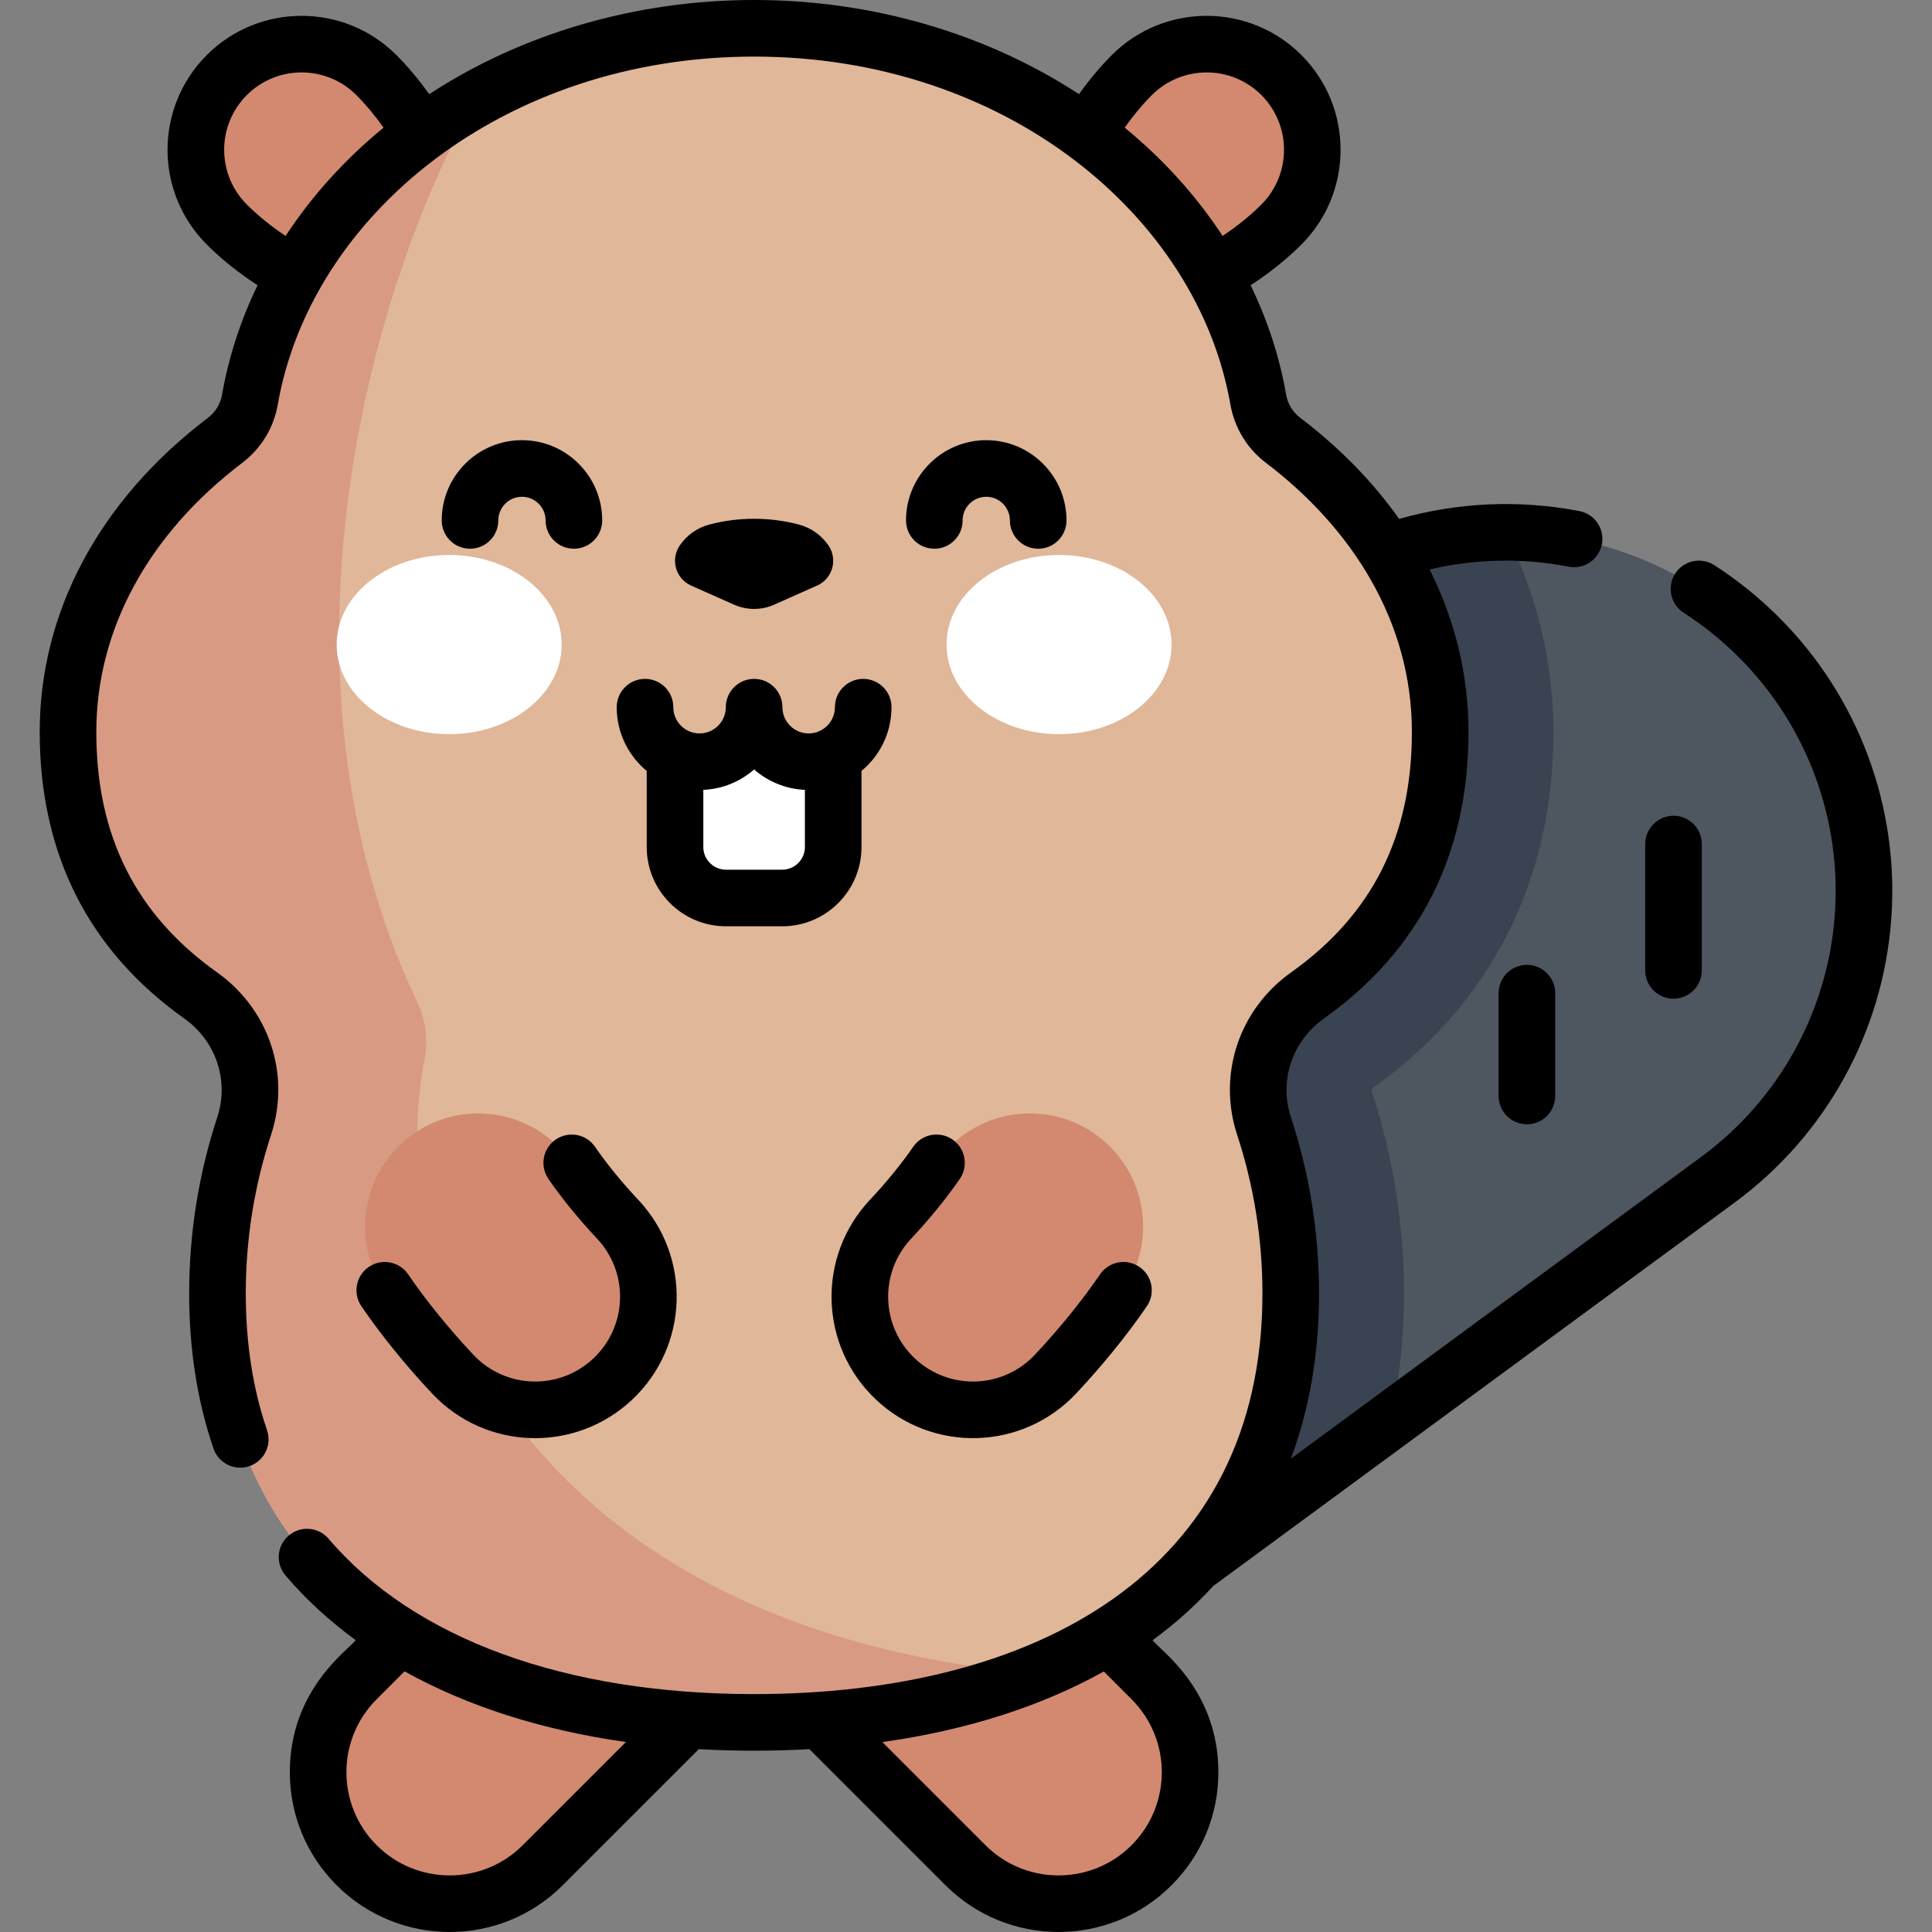 <svg id="Capa_1" enable-background="new 0 0 511.98 511.98" height="512" viewBox="0 0 511.98 511.98" width="512" xmlns="http://www.w3.org/2000/svg"><rect x="0" y="0" width="511.98" height="511.98" fill="#808080" stroke="none"/><g><path d="m296.414 429.443-90.831-90.831 116.803-158.817c34.472-46.872 102.595-52.035 143.737-10.892 41.142 41.142 35.98 109.265-10.892 143.737z" fill="#4e5660"/><path d="m322.386 179.795-116.803 158.817 90.831 90.831 72.115-53.038c2.332-10.617 3.517-21.838 3.517-33.601 0-18.396-2.895-36.517-8.605-53.86-.021-.064.027-.407.398-.671 31.279-22.237 47.813-54.849 47.813-94.311 0-18.464-4.387-36.386-12.647-52.89-28.992-.003-57.813 13.152-76.619 38.723z" fill="#3a4351"/><g fill="#d2896f"><path d="m94.514 494.289c-13.614-13.615-13.614-35.688 0-49.302l41.06-41.059c13.616-13.614 35.689-13.613 49.302 0 13.615 13.615 13.615 35.688 0 49.302l-41.06 41.059c-13.614 13.613-35.687 13.616-49.302 0z"/><path d="m255.859 494.289-41.059-41.059c-13.614-13.615-13.614-35.688 0-49.302 13.615-13.614 35.687-13.614 49.302 0l41.059 41.059c13.614 13.615 13.614 35.688 0 49.302-13.615 13.615-35.686 13.615-49.302 0z"/><path d="m60.111 59.508c15.549 15.549 43.591 27.356 55.283 15.664s-.114-39.734-15.664-55.283c-10.941-10.941-28.679-10.941-39.619 0s-10.94 28.679 0 39.619z"/><path d="m339.565 59.508c-15.549 15.549-43.591 27.356-55.283 15.664s.114-39.734 15.664-55.283c10.941-10.941 28.679-10.941 39.619 0s10.94 28.679 0 39.619z"/></g><path d="m381.652 193.962c0-30.384-15.985-57.808-41.653-77.29-3.471-2.634-5.807-6.491-6.557-10.783-9.726-55.682-65.833-98.389-133.604-98.389s-123.878 42.707-133.604 98.389c-.75 4.292-3.086 8.148-6.557 10.783-25.667 19.482-41.653 46.906-41.653 77.29 0 23.844 7.288 50.02 35.195 69.86 10.987 7.811 15.705 21.746 11.495 34.553-4.596 13.978-7.084 28.913-7.084 44.429 0 78.539 63.669 113.634 142.208 113.634s142.208-35.095 142.208-113.634c0-15.517-2.488-30.451-7.084-44.429-4.211-12.807.507-26.741 11.495-34.553 27.907-19.84 35.195-46.015 35.195-69.86z" fill="#e0b799"/><path d="m53.219 263.822c10.988 7.812 15.705 21.747 11.495 34.554-4.596 13.978-7.083 28.913-7.083 44.429 0 78.539 63.669 113.634 142.208 113.634 27.133 0 52.49-4.192 74.061-12.913-134.646-12.639-172.667-104.957-161.424-162.579 1.009-5.17.39-10.534-1.868-15.293-42.429-89.409-10.822-193.735 15.741-239.558-31.731 17.641-54.27 46.369-60.112 79.774-.752 4.299-3.085 8.164-6.562 10.803-25.667 19.482-41.651 46.905-41.651 77.289 0 23.844 7.288 50.02 35.195 69.86z" fill="#d99a84"/><path d="m119.994 364.168c-6.724-7.146-13.128-15.046-18.033-22.243-9.325-13.683-5.792-32.334 7.891-41.659 13.684-9.327 32.335-5.792 41.659 7.891 3.149 4.62 7.579 10.06 12.155 14.923 11.346 12.059 10.768 31.034-1.292 42.38-12.03 11.318-31.007 10.797-42.38-1.292z" fill="#d2896f"/><path d="m237.303 365.459c-12.06-11.346-12.638-30.32-1.292-42.38 4.574-4.862 9.004-10.302 12.156-14.925 9.324-13.683 27.977-17.215 41.659-7.888 13.683 9.326 17.214 27.977 7.888 41.659-4.906 7.2-11.311 15.099-18.032 22.242-11.36 12.077-30.337 12.624-42.379 1.292z" fill="#d2896f"/><g fill="#fff"><path d="m214.293 201.861c-7.984 0-14.456-6.472-14.456-14.456 0 7.983-6.472 14.456-14.455 14.456-2.343 0-4.548-.57-6.505-1.559v24.161c0 7.46 6.047 13.506 13.506 13.506h14.909c7.459 0 13.506-6.047 13.506-13.506v-24.161c-1.956.989-4.162 1.559-6.505 1.559z"/><ellipse cx="119.03" cy="170.813" rx="29.816" ry="23.744"/><ellipse cx="280.645" cy="170.813" rx="29.816" ry="23.744"/></g><path d="m443.478 264.652c4.142 0 7.5-3.358 7.5-7.5v-33.478c0-4.142-3.358-7.5-7.5-7.5s-7.5 3.358-7.5 7.5v33.478c0 4.142 3.358 7.5 7.5 7.5zm-195.883-119.239c4.142 0 7.5-3.358 7.5-7.5 0-3.455 2.811-6.265 6.265-6.265 3.455 0 6.265 2.81 6.265 6.265 0 4.142 3.358 7.5 7.5 7.5s7.5-3.358 7.5-7.5c0-11.726-9.539-21.265-21.265-21.265s-21.265 9.539-21.265 21.265c0 4.142 3.358 7.5 7.5 7.5zm149.541 117.777v27.246c0 4.142 3.358 7.5 7.5 7.5s7.5-3.358 7.5-7.5v-27.246c0-4.142-3.358-7.5-7.5-7.5-4.142-.001-7.5 3.357-7.5 7.5zm-164.973 107.732c15.061 14.171 38.777 13.485 52.981-1.615 6.983-7.421 13.648-15.646 18.768-23.158 2.332-3.423 1.449-8.089-1.974-10.421-3.422-2.333-8.089-1.449-10.421 1.974-4.691 6.884-10.834 14.458-17.297 21.327-8.507 9.043-22.722 9.488-31.777.968-9.049-8.513-9.485-22.728-.968-31.778 4.829-5.133 9.527-10.906 12.89-15.84 2.333-3.423 1.45-8.088-1.973-10.422-3.424-2.333-8.088-1.45-10.422 1.973-2.942 4.316-7.105 9.423-11.421 14.01-14.195 15.088-13.475 38.785 1.614 52.982zm-61.237-191.017c-4.142 0-7.5 3.358-7.5 7.5 0 6.787 3.097 12.864 7.951 16.895v20.163c0 11.583 9.423 21.006 21.006 21.006h14.909c11.583 0 21.006-9.423 21.006-21.006v-20.163c4.854-4.031 7.95-10.107 7.95-16.895 0-4.142-3.358-7.5-7.5-7.5s-7.5 3.358-7.5 7.5c0 3.835-3.12 6.955-6.956 6.955-3.835 0-6.956-3.12-6.956-6.955 0-4.142-3.358-7.5-7.5-7.5s-7.5 3.358-7.5 7.5c0 3.835-3.12 6.955-6.955 6.955-3.836 0-6.956-3.12-6.956-6.955.001-4.142-3.356-7.5-7.499-7.5zm15.451 29.41c5.141-.232 9.83-2.221 13.46-5.405 3.631 3.184 8.32 5.173 13.461 5.405v15.148c0 3.312-2.694 6.006-6.006 6.006h-14.909c-3.312 0-6.006-2.694-6.006-6.006zm-54.326-71.402c0-3.455 2.811-6.265 6.265-6.265 3.455 0 6.265 2.81 6.265 6.265 0 4.142 3.358 7.5 7.5 7.5s7.5-3.358 7.5-7.5c0-11.726-9.539-21.265-21.265-21.265s-21.265 9.539-21.265 21.265c0 4.142 3.358 7.5 7.5 7.5s7.5-3.358 7.5-7.5zm51.099 17.268 11.369 5.056c3.386 1.506 7.252 1.506 10.638 0l11.368-5.056c4.098-1.822 5.548-6.91 3.026-10.619-1.868-2.746-4.667-4.723-7.88-5.564-7.758-2.031-15.909-2.031-23.667 0-3.213.841-6.012 2.818-7.88 5.564-2.522 3.709-1.072 8.796 3.026 10.619zm-85.413 180.546c-3.423 2.333-4.307 6.999-1.974 10.421 5.119 7.512 11.785 15.736 18.768 23.158 14.281 15.18 37.994 15.719 52.982 1.616 15.087-14.194 15.812-37.892 1.615-52.982-4.315-4.587-8.478-9.693-11.42-14.008-2.333-3.423-7-4.306-10.421-1.972-3.422 2.333-4.306 6.999-1.972 10.421 3.363 4.934 8.061 10.706 12.889 15.837 8.514 9.049 8.083 23.264-.969 31.778-9.018 8.486-23.235 8.112-31.778-.969-6.463-6.869-12.606-14.443-17.298-21.327-2.335-3.423-7.001-4.306-10.422-1.973zm373.689-172.128c-5.227-5.227-10.994-9.883-17.141-13.838-3.481-2.241-8.124-1.235-10.365 2.249-2.241 3.483-1.234 8.124 2.249 10.366 5.249 3.377 10.178 7.358 14.651 11.83 18.062 18.062 27.314 43.029 25.384 68.499-1.93 25.471-14.839 48.759-35.417 63.893l-108.703 79.946c4.935-13.235 7.461-27.889 7.461-43.74 0-15.982-2.509-31.718-7.459-46.772-3.172-9.648.331-20.136 8.716-26.098 25.447-18.091 38.349-43.652 38.349-75.973 0-15.054-3.543-29.595-10.313-43.054 12.067-2.831 24.651-3.102 36.87-.738 4.064.787 8.001-1.872 8.788-5.939.787-4.066-1.871-8.001-5.938-8.788-15.874-3.073-32.272-2.342-47.786 2.069-6.924-9.794-15.712-18.824-26.24-26.814-1.961-1.488-3.276-3.654-3.703-6.099-1.752-10.028-4.934-19.763-9.415-29.005 4.96-3.214 9.536-6.866 13.453-10.782 13.847-13.847 13.847-36.378 0-50.226-13.848-13.847-36.379-13.847-50.227 0-3.07 3.071-6.01 6.584-8.701 10.373-24.682-16.142-54.922-24.958-86.101-24.958s-61.419 8.816-86.103 24.958c-2.691-3.789-5.631-7.302-8.702-10.373-13.847-13.848-36.379-13.848-50.226 0-13.879 13.879-13.882 36.345 0 50.226 3.916 3.916 8.493 7.568 13.452 10.782-4.48 9.242-7.663 18.977-9.415 29.006-.427 2.444-1.742 4.61-3.703 6.099-28.773 21.839-44.619 51.409-44.619 83.264 0 32.321 12.903 57.882 38.35 75.973 8.385 5.961 11.887 16.449 8.715 26.098-4.949 15.054-7.458 30.79-7.458 46.772 0 14.76 2.167 28.575 6.442 41.061 1.342 3.919 5.606 6.006 9.525 4.666 3.919-1.342 6.008-5.606 4.666-9.525-3.738-10.918-5.634-23.098-5.634-36.202 0-14.388 2.257-28.548 6.708-42.086 5.238-15.931-.498-33.215-14.273-43.009-21.56-15.328-32.041-36.179-32.041-63.747 0-27.053 13.739-52.38 38.687-71.316 4.988-3.786 8.33-9.279 9.411-15.466 8.747-50.073 59.804-92.181 126.218-92.181 66.688 0 117.511 42.343 126.216 92.179 1.081 6.188 4.423 11.681 9.411 15.467 22.832 17.329 38.687 42.081 38.687 71.316 0 27.567-10.48 48.419-32.04 63.747-13.776 9.793-19.512 27.078-14.274 43.008 4.452 13.539 6.708 27.699 6.708 42.087 0 74.273-60.7 106.134-134.708 106.134-50.087 0-90.133-14.62-112.761-41.168-2.687-3.152-7.42-3.528-10.573-.843-3.152 2.687-3.53 7.421-.843 10.573 5.391 6.325 11.621 12.043 18.593 17.139-1.97 2.673-17.451 13.052-17.451 34.998 0 11.315 4.406 21.953 12.408 29.954 8.259 8.259 19.104 12.389 29.954 12.388 10.847-.001 21.697-4.13 29.955-12.388l36.067-36.066c9.529.541 19.389.559 29.304.001l36.065 36.065c8.258 8.258 19.107 12.387 29.954 12.387 10.848 0 21.696-4.129 29.955-12.387 8.001-8.001 12.408-18.639 12.408-29.954 0-21.894-15.429-32.261-17.429-34.975 5.93-4.348 11.285-9.143 16.051-14.356l138.18-101.625c24.104-17.728 39.226-45.007 41.487-74.843 2.26-29.835-8.578-59.081-29.736-80.239zm-395.739-101.077c-3.799-2.531-7.329-5.374-10.272-8.317-8.017-8.017-8.019-20.994 0-29.013 7.999-8 21.015-7.999 29.012 0 2.535 2.535 4.973 5.464 7.21 8.637-10.311 8.457-19.036 18.141-25.95 28.693zm248.302 0c-6.915-10.552-15.639-20.237-25.95-28.693 2.238-3.173 4.674-6.102 7.21-8.637 7.998-7.999 21.014-7.999 29.013 0s7.999 21.014 0 29.013c-2.944 2.944-6.474 5.786-10.273 8.317zm-185.476 426.463c-10.669 10.669-28.028 10.668-38.696 0-10.693-10.693-10.694-28.001 0-38.695l7.385-7.385c16.611 9.242 36.404 15.581 58.662 18.729zm161.345 0c-10.669 10.668-28.027 10.668-38.696 0l-27.337-27.337c22.24-3.127 42.046-9.432 58.685-18.706l7.347 7.348c10.694 10.693 10.696 28.002.001 38.695z"/></g></svg>